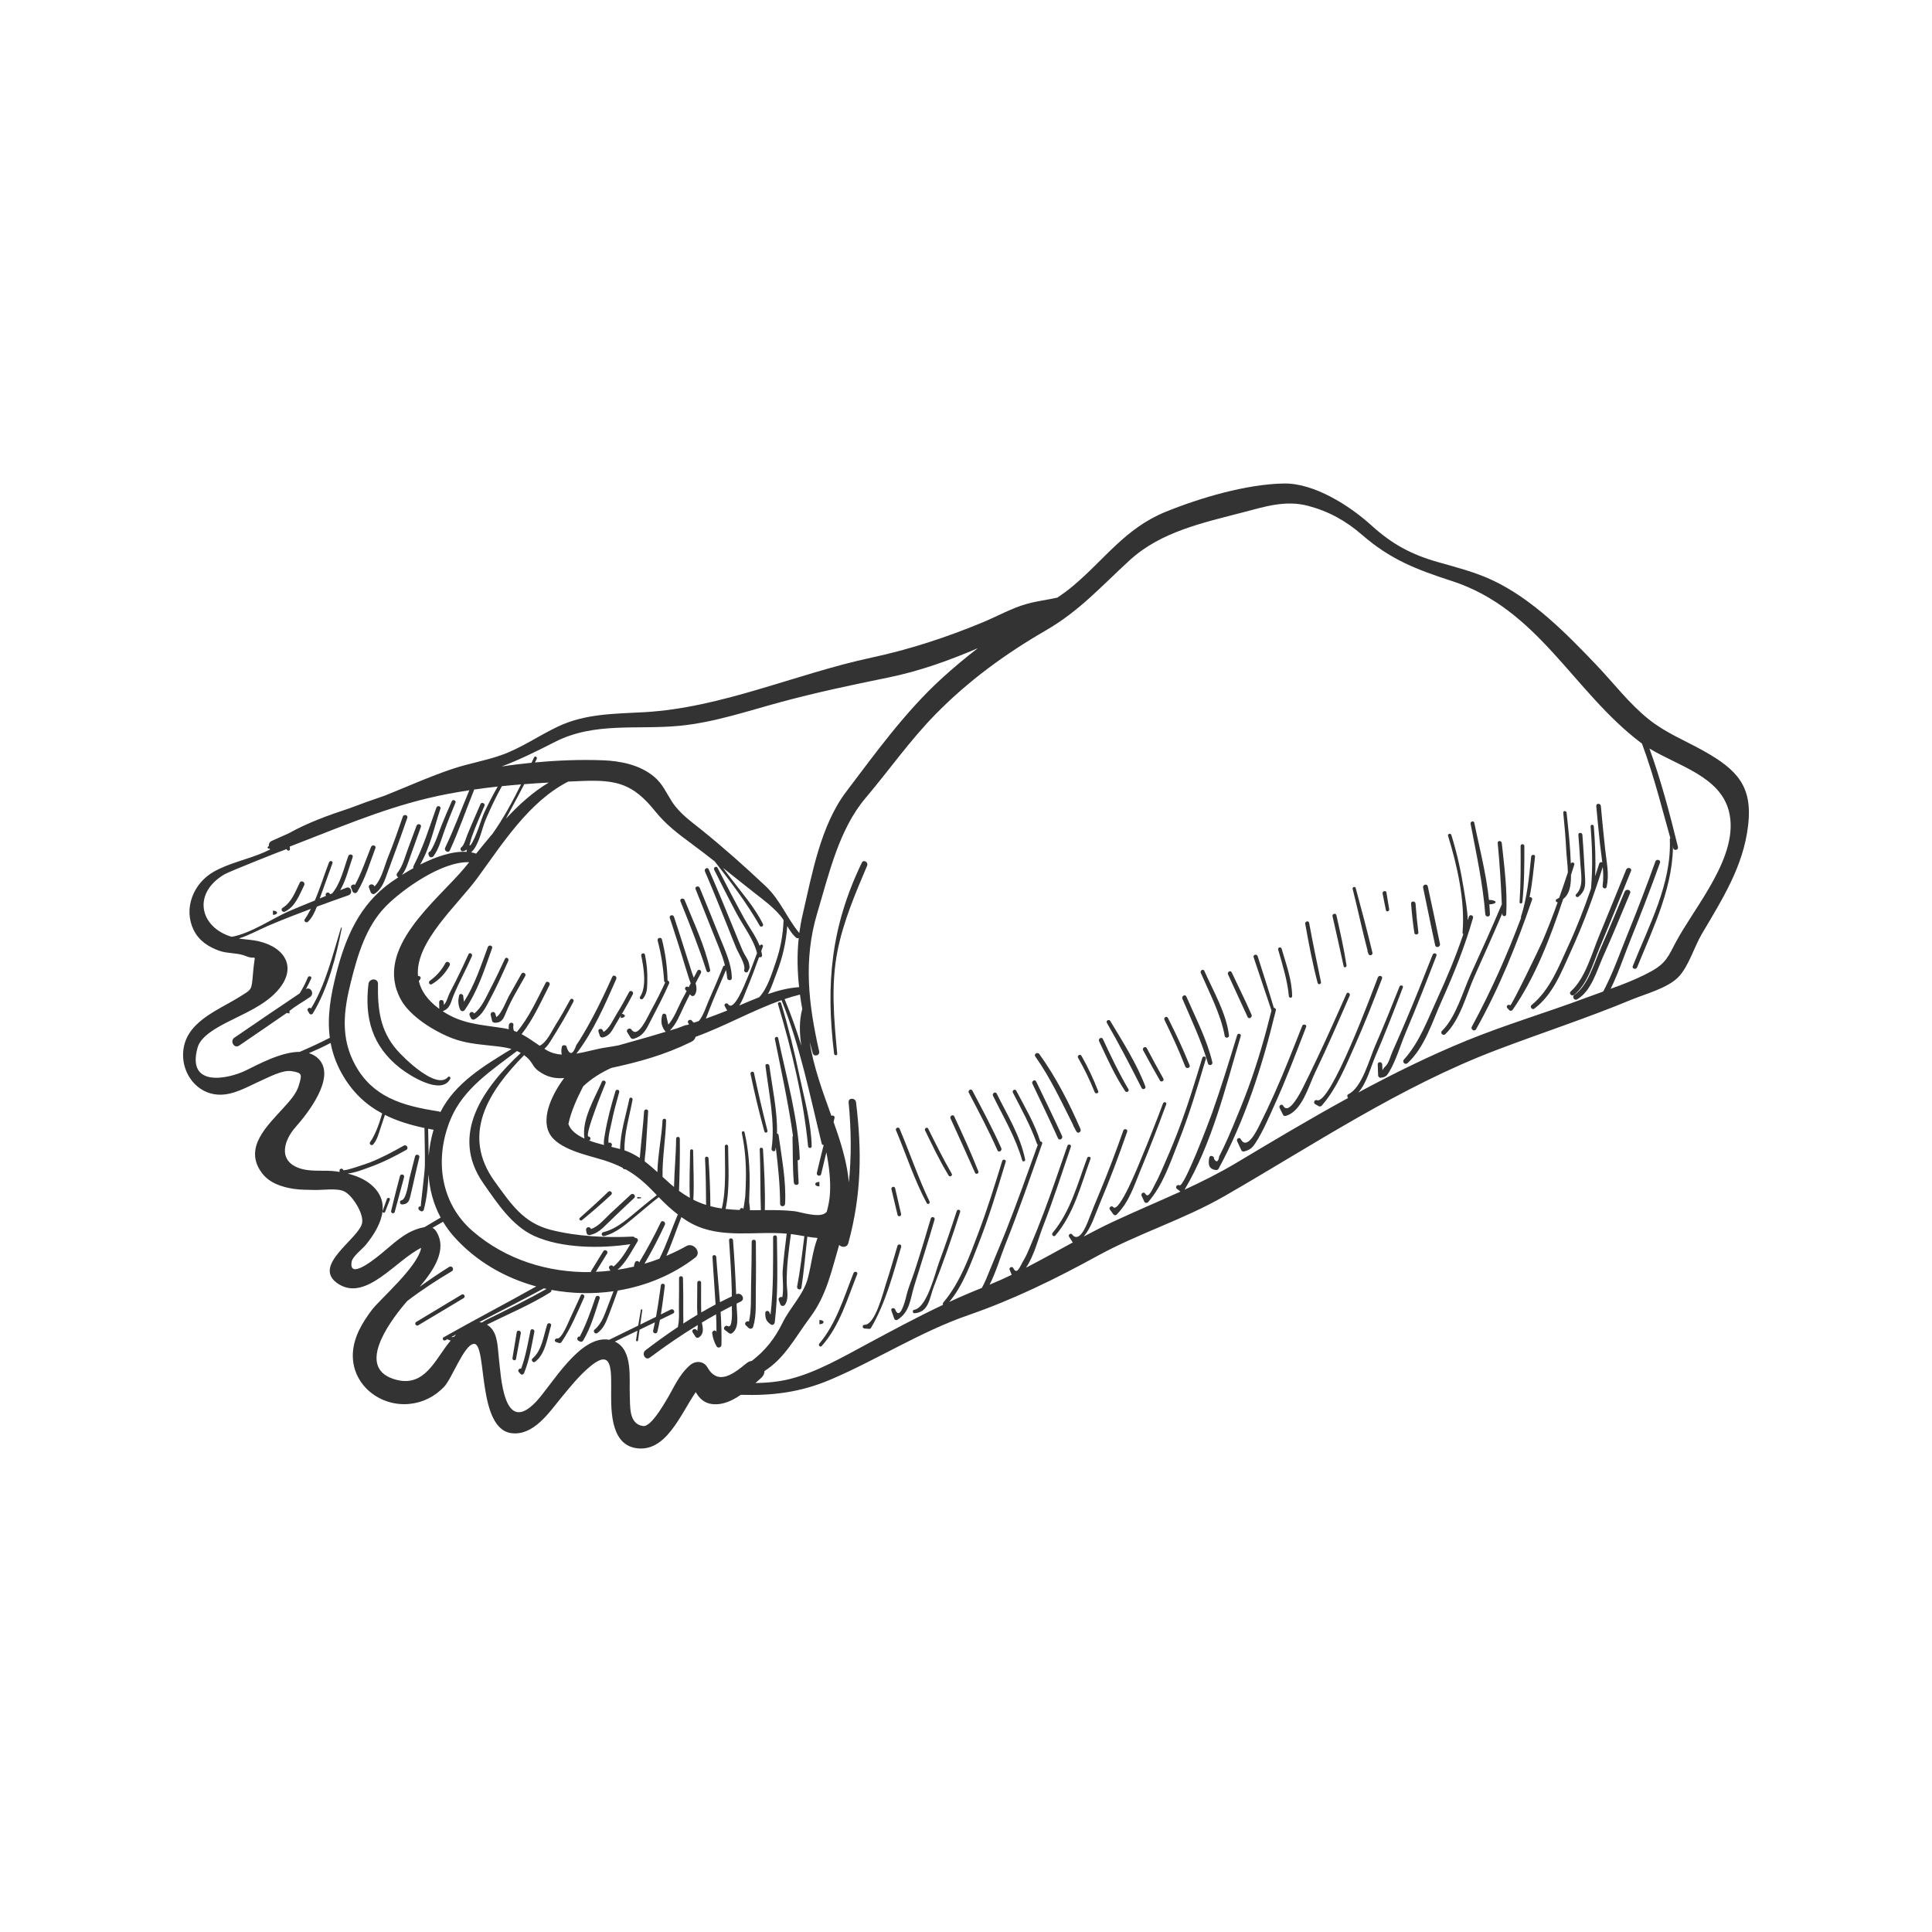 <?xml version="1.0" encoding="utf-8"?>
<!-- Generator: Adobe Illustrator 16.0.0, SVG Export Plug-In . SVG Version: 6.00 Build 0)  -->
<!DOCTYPE svg PUBLIC "-//W3C//DTD SVG 1.1//EN" "http://www.w3.org/Graphics/SVG/1.1/DTD/svg11.dtd">
<svg version="1.1" id="Layer_1" xmlns="http://www.w3.org/2000/svg" xmlns:xlink="http://www.w3.org/1999/xlink" x="0px" y="0px"
	 width="350px" height="350px" viewBox="0 0 350 350" enable-background="new 0 0 350 350" xml:space="preserve">
<path fill="#333333" d="M302.504,152.059c0.328,8.105-3.815,15.637-6.711,22.964c-0.193,0.489,0.592,0.695,0.787,0.217
	c2.98-7.338,6.824-15.062,6.473-23.181C303.037,151.707,302.49,151.705,302.504,152.059"/>
<path fill="#333333" d="M299.889,156.063c-1.604,4.479-3.305,8.923-5.103,13.327c-1.709,4.186-3.127,8.555-5.61,12.362
	c-0.344,0.525,0.49,1.004,0.838,0.489c2.397-3.556,3.664-7.719,5.246-11.671c1.894-4.731,3.75-9.476,5.465-14.277
	C300.912,155.768,300.075,155.542,299.889,156.063"/>
<path fill="#333333" d="M295.306,161.808c0.253-0.605-0.735-0.87-0.985-0.271c-1.426,3.423-2.833,6.853-4.334,10.244
	c-1.13,2.55-2.311,6.815-4.755,8.429c-0.513,0.339-0.056,1.142,0.485,0.83c2.566-1.479,3.57-5.235,4.709-7.767
	C292.131,169.484,293.707,165.64,295.306,161.808"/>
<path fill="#333333" d="M290.328,160.473c-0.066,0.468,0.621,0.688,0.729,0.201c0.502-2.274,0.003-4.378-0.25-6.67
	c-0.293-2.66-0.555-5.323-0.796-7.987c-0.048-0.529-0.881-0.534-0.833,0c0.21,2.31,0.434,4.617,0.682,6.924
	C290.124,155.406,290.681,158.012,290.328,160.473"/>
<path fill="#333333" d="M285.965,162.438c1.194-0.987,1.271-1.967,1.184-3.455c-0.152-2.584-0.281-5.166-0.484-7.747
	c-0.037-0.466-0.768-0.47-0.73,0c0.142,1.765,0.267,3.53,0.367,5.299c0.103,1.797,0.635,4.078-0.768,5.472
	C285.25,162.288,285.668,162.682,285.965,162.438"/>
<g>
	<path fill="#333333" d="M308.66,136.052c-3.404-1.91-6.908-3.283-9.984-5.75c-3.569-2.861-6.355-6.563-9.504-9.861
		c-5.457-5.717-11.569-11.941-18.828-15.34c-3.153-1.477-6.551-2.337-9.887-3.285c-4.846-1.379-8.287-3.255-12.014-6.636
		c-3.962-3.596-10.387-7.685-15.857-7.59c-6.778,0.117-15.15,2.584-21.403,5.126c-7.353,2.99-10.998,8.575-16.857,13.485
		c-0.888,0.745-1.823,1.423-2.782,2.066c-1.806,0.405-3.642,0.612-5.455,1.112c-2.807,0.774-5.417,2.271-8.092,3.379
		c-6.55,2.714-13.213,4.896-20.141,6.381c-13.685,2.935-27.123,9.095-41.136,9.879c-5.398,0.304-10.641,0.243-15.631,2.599
		c-3.507,1.653-6.622,3.892-10.31,5.192c-2.845,1.003-5.843,1.496-8.705,2.448c-4.212,1.401-8.255,3.242-12.381,4.885
		c-2.15,0.726-4.293,1.49-6.423,2.302c-3.801,1.248-7.524,2.601-10.988,4.532c-1.021,0.451-2.043,0.905-3.062,1.367
		c-0.405,0.185-0.55,0.559-0.518,0.936c-0.046,0.032-0.094,0.062-0.14,0.095c-0.193,0.146-0.015,0.475,0.195,0.334
		c0.016-0.01,0.032-0.018,0.047-0.028c0.033,0.074,0.082,0.138,0.126,0.203c-0.33,0.164-0.67,0.334-1.035,0.496
		c-2.964,1.308-6.424,1.959-9.234,3.577c-3.596,2.069-5.472,6.582-3.601,10.472c0.954,1.985,2.706,3.135,4.758,3.843
		c1.479,0.511,3.33,0.321,4.731,0.932c2.11,0.918,1.637-1.109,1.284,3.132c-0.263,3.155-0.194,2.844-2.413,4.241
		c-4.067,2.561-10.063,4.61-10.253,10.31c-0.123,3.69,2.492,7.175,6.294,7.416c2.789,0.176,5.389-1.453,7.819-2.53
		c1.428-0.631,3.903-1.984,5.537-1.725c1.998,0.318,1.909,0.594,1.299,2.64c-0.457,1.528-1.742,2.88-2.781,4.034
		c-2.893,3.214-7.301,7.2-3.895,11.771c1.359,1.821,3.585,2.543,5.733,2.877c1.253,0.194,2.513,0.164,3.775,0.202
		c1.628,0.049,4.081-0.388,5.437,0.271c1.403,0.681,3.534,3.952,3.215,5.703c-0.524,2.882-9.508,7.862-4.187,11.124
		c4.985,3.057,10.34-4.396,14.882-6.603c-0.587,3.423-7.526,9.358-8.954,11.271c-1.697,2.271-3.225,4.792-3.409,7.686
		c-0.361,5.673,4.773,9.859,10.253,9.309c2.463-0.247,4.591-1.341,6.284-3.12c1.398-1.469,3.617-7.624,5.366-7.758
		c2.492-0.192,0.469,15.479,6.897,16.187c3.941,0.434,6.717-3.724,8.901-6.385c1.545-1.882,3.116-3.833,4.957-5.442
		c4.03-3.519,4.149-0.407,4.132,3.381c-0.016,3.517-0.39,10.316,4.417,11.134c5.466,0.928,8.073-5.991,10.899-10.134
		c0.723,1.223,1.624,2.14,3.448,2.2c1.646,0.057,3.249-0.7,4.718-1.712c5.586,0.166,10.708-0.391,16.271-2.764
		c8.437-3.597,16.27-8.668,24.929-11.664c8.264-2.859,15.807-6.569,23.469-10.768c7.459-4.089,15.576-6.556,22.975-10.813
		c16.167-9.303,31.689-19.769,49.227-26.444c8.121-3.092,16.383-5.767,24.416-9.105c2.518-1.047,6.641-2.109,8.584-4.146
		c1.868-1.961,2.838-5.422,4.199-7.734c3.737-6.354,7.551-12.268,8.418-19.736C317.517,142.445,314.709,139.446,308.66,136.052
		 M100.558,134.395c7.169-3.648,14.902-2.154,22.607-2.915c6.206-0.612,12.117-2.62,18.105-4.247
		c6.506-1.768,13.058-3.151,19.658-4.495c5.623-1.146,10.962-3.065,16.222-5.312c-2.276,1.741-4.479,3.59-6.577,5.508
		c-6.594,6.032-11.902,13.399-17.275,20.492c-4.638,6.122-6.179,14.894-7.893,22.272c-0.259,1.114-0.457,2.223-0.604,3.324
		c-2.26-2.698-3.394-5.938-6.101-8.493c-3.698-3.491-7.556-6.913-11.508-10.11c-2.028-1.642-4.068-3.021-5.503-5.26
		c-1.042-1.626-1.645-3.15-3.169-4.433c-2.58-2.17-6.079-2.879-9.376-2.997c-4.141-0.147-8.21,0.017-12.228,0.398
		c0.104-0.22,0.219-0.434,0.321-0.653c0.15-0.317-0.319-0.597-0.474-0.277c-0.155,0.322-0.314,0.656-0.472,0.984
		c-1.814,0.185-3.621,0.4-5.414,0.677C94.148,137.618,97.189,136.111,100.558,134.395 M150.36,216.135
		c-0.066,1.198-0.29,2.318-0.595,3.409c-0.039,0.035-0.081,0.061-0.119,0.101c-1.096,1.144-4.706-0.124-5.771-0.233
		c-1.777-0.186-3.54-0.205-5.322-0.19c0.099-3.665-0.112-7.371-0.328-11.02c-0.022-0.378-0.609-0.383-0.592,0
		c0.163,3.672,0.071,7.356,0.206,11.027c-0.137,0.001-0.273,0.002-0.411,0.005c-0.54,0.008-1.063,0.011-1.573,0.008
		c0.039-0.454-0.13-1.15-0.135-1.527c-0.012-0.979,0.073-1.979,0.085-2.961c0.039-3.267-0.187-6.455-0.928-9.641
		c-0.074-0.318-0.556-0.184-0.488,0.135c0.559,2.66,0.78,5.325,0.743,8.039c-0.017,1.147-0.055,2.296-0.12,3.441
		c-0.01,0.168-0.318,2.346-0.354,2.284c-0.195-0.334-0.638-0.129-0.637,0.188c-0.891-0.036-1.748-0.095-2.575-0.193
		c0.795-3.63,0.489-7.674,0.461-11.354c-0.002-0.382-0.592-0.383-0.592,0c-0.002,3.651,0.286,7.699-0.551,11.279
		c-0.705-0.105-1.395-0.24-2.071-0.422c-0.015-2.889-0.139-5.779-0.335-8.661c-0.026-0.404-0.655-0.411-0.635,0
		c0.146,2.812,0.177,5.62,0.195,8.434c-0.777-0.25-1.546-0.549-2.313-0.938c0.164-2.938-0.008-5.927-0.032-8.869
		c-0.003-0.358-0.555-0.359-0.558,0c-0.023,2.827-0.176,5.698-0.044,8.526c-0.649-0.365-1.3-0.78-1.961-1.269
		c0.114-3.151,0.188-6.295,0.146-9.455c-0.006-0.431-0.667-0.432-0.67,0c-0.016,2.883-0.324,5.839-0.381,8.751
		c-0.21-0.173-0.419-0.341-0.632-0.526c-0.489-0.429-0.968-0.869-1.445-1.309c-0.068-3.377,0.568-6.91,0.644-10.213
		c0.009-0.415-0.622-0.41-0.645,0c-0.154,2.928-0.852,6.229-0.935,9.354c-0.747-0.68-1.504-1.342-2.306-1.942
		c0.021-0.784,0.164-1.595,0.207-2.217c0.157-2.279,0.28-4.562,0.425-6.842c0.028-0.469-0.697-0.466-0.73,0
		c-0.189,2.733-0.531,5.457-0.76,8.187c-0.007,0.082-0.015,0.174-0.023,0.262c-0.774-0.509-1.595-0.955-2.494-1.293
		c-0.085-0.032-0.188-0.063-0.28-0.095c-0.082-3.05,0.95-6.355,1.466-9.178c0.069-0.376-0.501-0.541-0.579-0.16
		c-0.578,2.802-1.629,6.038-1.686,9.099c-0.481-0.13-1.016-0.26-1.584-0.396c0.029-0.093,0.06-0.185,0.091-0.278
		c0.116-0.354-0.348-0.613-0.604-0.43c-0.119-1.147,0.405-2.924,0.553-3.68c0.36-1.862,0.877-3.689,1.388-5.514
		c0.122-0.438-0.549-0.62-0.679-0.188c-0.757,2.52-1.447,5.026-1.882,7.623c-0.114,0.688-0.294,1.448-0.194,2.139
		c-0.904-0.23-1.833-0.494-2.701-0.82c0.365-0.139,0.339-0.658-0.103-0.716c-0.826-0.105,2.814-9.018,3.095-9.685
		c0.157-0.373-0.497-0.652-0.659-0.277c-1.311,3.03-3.72,6.918-3.173,10.327c-1.37-0.624-2.484-1.45-2.908-2.627
		c0.465-2.289,1.567-4.657,2.673-6.828c1.489-1.425,3.353-2.554,5.095-3.339c5.076-1.101,9.625-2.336,14.543-4.751
		c0.403-0.198,0.635-0.521,0.729-0.885c5.267-1.904,10.292-4.791,15.572-6.638c3.387,8.397,5.129,17.229,7.28,25.999
		c0.048,0.19,0.201,0.255,0.35,0.234c-0.422,1.686-0.837,3.371-1.235,5.062c-0.119,0.505,0.653,0.72,0.778,0.215
		c0.326-1.317,0.634-2.637,0.944-3.957C150.195,211.254,150.494,213.742,150.36,216.135 M116.75,228.939
		c1.354-2.287,2.57-4.653,3.695-7.063c0.232-0.496-0.503-0.933-0.74-0.433c-1.19,2.492-2.508,4.905-3.919,7.274
		c-0.058-0.331-0.591-0.394-0.748-0.019c-0.115,0.271-0.188,0.527-0.19,0.761c-0.982,0.234-1.974,0.418-2.971,0.571
		c1.585-1.378,2.531-3.372,3.625-5.134c0.212-0.342-0.118-0.655-0.429-0.628c-0.109-0.149-0.271-0.256-0.491-0.246
		c-4.815,0.236-10.072-0.026-14.778-1.217c-5.022-1.27-7.269-4.759-10.139-8.702c-6.301-8.651-1.013-16.542,5.284-22.952
		c1.656,1.21,1.351,1.945,2.586,2.854c1.593,1.174,3.109,1.426,4.67,1.29c-1.952,2.577-4.249,6.973-2.694,9.985
		c1.526,2.954,7.012,4.002,9.871,4.899c1.288,0.404,2.395,0.859,3.414,1.378c0.085,0.192,0.313,0.333,0.522,0.266
		c1.942,1.072,3.548,2.45,5.358,4.366c0.102,0.106,0.207,0.215,0.31,0.322c-0.956,0.732-1.886,1.498-2.826,2.263
		c-2.097,1.699-4.213,3.805-6.895,4.454c-0.455,0.11-0.261,0.825,0.194,0.703c2.1-0.561,3.646-1.915,5.291-3.267
		c1.527-1.256,3.023-2.569,4.591-3.784c1.085,1.117,2.235,2.203,3.478,3.154c-0.04,0.039-0.074,0.086-0.1,0.146
		c-1.088,2.619-1.982,5.319-3.259,7.848C118.569,228.371,117.665,228.67,116.75,228.939 M109.29,226.675
		c-0.733,1.19-1.466,2.38-2.198,3.57c-0.043,0.071-0.055,0.139-0.055,0.205c-7.694,0.133-15.377-2.216-21.402-7.411
		c-5.954-5.135-6.958-13.269-3.97-20.364c2.313-5.495,7.399-8.769,11.99-12.274c0.235,0.103,0.458,0.229,0.681,0.356
		c-6.713,6.263-12.947,14.777-6.773,23.613c2.445,3.499,5.188,7.708,9.209,9.532c4.972,2.256,12.049,2.314,17.424,1.49
		c-0.878,1.467-1.748,2.97-3.064,4.069c-0.011-0.016-0.023-0.031-0.035-0.047c-0.313-0.419-0.989-0.06-0.719,0.42
		c0.067,0.12,0.135,0.24,0.203,0.36c-0.878,0.102-1.758,0.173-2.64,0.21c0.683-1.108,1.364-2.216,2.045-3.323
		C110.259,226.639,109.562,226.233,109.29,226.675 M87.293,239.587c-0.159-0.038-0.318-0.059-0.478-0.069
		c3.906-2.037,7.843-4.016,11.713-6.124c0.161,0.036,0.32,0.077,0.481,0.112c-3.555,2-7.181,3.774-10.841,5.571
		C87.989,239.165,87.68,239.351,87.293,239.587 M81.731,242.234c0.302-0.167,0.609-0.325,0.912-0.49
		c-0.138,0.141-0.271,0.283-0.399,0.425C82.056,242.211,81.88,242.239,81.731,242.234 M77.664,209.39
		c-0.024-1.64-0.081-3.279-0.104-4.909c0.285,0.057,0.568,0.113,0.857,0.165c0.043,0.009,0.083,0.006,0.126,0.011
		C78.09,206.213,77.798,207.801,77.664,209.39 M70.565,198.91c-0.022-0.018-0.05-0.03-0.078-0.04
		c-2.448-1.227-4.546-3.038-6.117-5.896c-2.715-4.93-2.131-9.811-0.801-15.103c1.229-4.888,2.718-10.012,6.337-13.701
		c2.899-2.954,10.103-8.162,15.094-7.975c-0.274,0.335-0.545,0.667-0.816,0.992c-4.926,5.949-16.625,14.616-11.564,23.892
		c1.688,3.093,6.1,5.767,9.251,6.988c2.248,0.872,4.526,1.093,6.897,1.347c1.261,0.135,2.626,0.254,3.895,0.623
		c-4.995,3.046-10.196,6.141-12.876,11.419c-0.135-0.062-0.28-0.113-0.452-0.139C76.146,200.822,73.16,200.191,70.565,198.91
		 M102.94,141.591c0.897-0.039,1.794-0.078,2.69-0.113c6.202-0.241,9.125,0.611,13.033,5.451c2.004,2.483,4.08,4.044,6.644,5.936
		c1.41,1.039,2.796,2.111,4.177,3.194c2.937,3.746,5.835,7.589,8.158,11.657c0.213,0.373,0.759,0.044,0.571-0.333
		c-1.503-3.021-3.79-5.603-5.817-8.278c-0.474-0.626-0.948-1.252-1.422-1.878c1.839,1.457,3.667,2.928,5.51,4.372
		c1.666,1.308,3.418,2.578,4.809,4.198c0.251,0.293,0.465,0.594,0.665,0.896c-0.002,0.012-0.009,0.02-0.009,0.031
		c-0.096,2.61-0.551,5.106-1.405,7.572c-0.68,1.962-1.487,4.743-3.008,6.364c-1.23,0.479-2.436,0.993-3.625,1.5
		c0.608-0.884,0.979-2.034,1.359-2.937c0.809-1.916,1.528-3.862,2.233-5.815c0.249,0.079,0.591-0.059,0.553-0.366
		c-0.031-0.257-0.086-0.508-0.146-0.756c0.097-0.273,0.197-0.543,0.295-0.816c0.125-0.351-0.428-0.496-0.556-0.152
		c-0.007,0.02-0.014,0.039-0.021,0.058c-0.66-1.742-1.879-3.324-2.767-4.928c-1.687-3.046-3.286-6.14-4.87-9.239
		c-0.207-0.404-0.811-0.049-0.608,0.354c1.336,2.671,2.682,5.336,4.087,7.971c1.193,2.238,3.063,4.637,3.675,7.137
		c-0.59,1.588-1.184,3.175-1.843,4.736c-0.355,0.842-2.36,5.981-3.385,4.521c-0.261-0.37-0.846-0.046-0.615,0.359
		c0.147,0.26,0.294,0.52,0.441,0.78c-1.272,0.514-2.568,0.996-3.877,1.464c0.214-0.468,0.395-0.991,0.617-1.576
		c0.932-2.438,2.046-4.819,3.035-7.239c0.098,0.482,0.179,0.962,0.219,1.448c0.044,0.531,0.85,0.549,0.842,0
		c-0.039-2.651-1.349-5.25-2.307-7.685c-1.136-2.888-2.341-5.749-3.502-8.627c-0.187-0.464-0.949-0.265-0.761,0.21
		c1.013,2.564,2.06,5.113,3.063,7.682c0.774,1.981,1.726,4.052,2.269,6.167c-0.141,0.003-0.284,0.073-0.35,0.234
		c-0.859,2.116-1.74,4.221-2.674,6.304c-0.264,0.588-0.938,2.658-1.712,3.514c-0.295,0.102-0.589,0.204-0.885,0.304
		c-0.121-0.063-0.243-0.163-0.363-0.337c-0.283-0.414-0.955-0.037-0.682,0.398c0.052,0.082,0.103,0.164,0.154,0.245
		c-0.108,0.036-0.214,0.075-0.322,0.11c-0.151,0.005-0.306,0.028-0.468,0.09c-0.459,0.178-0.918,0.35-1.376,0.52
		c-0.437,0.138-0.876,0.263-1.313,0.398c1.241-1.268,1.764-2.743,2.528-4.344c0.355-0.747,0.731-1.484,1.105-2.225
		c0.068,0.069,0.137,0.137,0.205,0.205c0.205,0.205,0.519,0.139,0.671-0.086c0.426-0.63,0.36-1.385,0.154-2.13
		c0.324-0.62,0.646-1.241,0.973-1.859c0.225-0.424-0.412-0.799-0.645-0.376c-0.225,0.411-0.438,0.83-0.66,1.242
		c-0.104-0.276-0.207-0.543-0.287-0.789c-1.12-3.413-2.159-6.85-3.298-10.256c-0.159-0.475-0.91-0.273-0.753,0.208
		c0.933,2.853,1.865,5.707,2.723,8.584c0.26,0.867,0.55,1.721,0.813,2.585c0.054,0.178,0.158,0.435,0.257,0.694
		c-0.126,0.235-0.251,0.472-0.376,0.707c-0.012-0.01-0.021-0.016-0.033-0.026c-0.357-0.302-0.864,0.181-0.521,0.521
		c0.063,0.064,0.127,0.127,0.19,0.191c-0.3,0.57-0.611,1.132-0.905,1.705c-0.769,1.497-1.323,3.118-2.417,4.383
		c-0.114-0.497-0.229-0.993-0.343-1.49c0.082-0.496-0.649-0.721-0.77-0.212c-0.258,1.093-0.187,1.906,0.499,2.828
		c0.049,0.066,0.108,0.117,0.174,0.156c-2.238,0.68-4.481,1.331-6.703,1.938c-0.624,0.171-1.247,0.348-1.868,0.53
		c-0.731,0.139-1.468,0.268-2.215,0.374c-1.725,0.244-3.593,0.826-5.425,1.131c3.087-4.043,5.192-8.896,7.215-13.51
		c0.21-0.48-0.494-0.901-0.712-0.416c-1.115,2.481-2.271,4.946-3.554,7.347c-0.621,1.163-1.26,2.322-1.946,3.446
		c-0.324,0.539-0.663,1.068-1.018,1.587c-0.602,1.733-1.179,1.887-1.731,0.462c0.067-0.508-0.817-0.632-0.902-0.122
		c-0.089,0.537-0.106,0.987-0.005,1.377c-0.947-0.063-1.86-0.29-2.709-0.788c-0.154-0.091-0.291-0.182-0.438-0.272
		c0.503-0.399,0.867-0.991,1.298-1.678c1.408-2.242,2.752-4.503,3.967-6.857c0.202-0.391-0.383-0.737-0.593-0.347
		c-0.835,1.552-1.71,3.079-2.645,4.573c-0.673,1.075-1.59,3.147-2.88,3.765c-1.154-0.772-2.131-1.506-3.272-2.097
		c2.107-2.701,3.493-5.835,5.047-8.886c0.234-0.461-0.455-0.869-0.697-0.407c-1.591,3.042-2.986,6.258-5.217,8.894
		c-0.172-0.071-0.339-0.145-0.521-0.207c-0.136-0.332-0.17-0.687-0.089-1.067c0.038-0.542-0.771-0.52-0.833,0
		c-0.033,0.285-0.04,0.543-0.022,0.786c-0.357-0.089-0.734-0.167-1.141-0.229c-4.053-0.621-7.351-0.736-10.826-3.039
		c1.405-0.536,1.43-1.574,1.966-2.862c1.002-2.406,2.289-4.716,3.332-7.112c0.181-0.414-0.426-0.778-0.615-0.358
		c-0.736,1.624-1.496,3.236-2.293,4.832c-0.372,0.743-0.756,1.481-1.137,2.222c-0.326,0.631-0.493,1.591-1.037,2.127
		c-0.012-0.162-0.021-0.324-0.032-0.486c-0.034-0.523-0.833-0.534-0.824,0c0.007,0.403,0.015,0.806,0.021,1.207
		c-2.16-1.589-3.293-3.282-3.7-5.028c0.08-0.103,0.152-0.21,0.231-0.312c0.269-0.339-0.074-0.702-0.383-0.593
		c-0.576-6.161,7.164-12.848,10.801-17.831C91.033,152.835,95.838,145.205,102.94,141.591 M91.654,148.311
		c0.31-0.59,0.614-1.175,0.922-1.734c0.818-1.496,1.622-3.001,2.403-4.518c1.479-0.111,2.958-0.211,4.439-0.292
		C96.552,143.463,94.005,145.79,91.654,148.311 M144.767,178.832c-1.901,0.117-3.792,0.609-5.654,1.251
		c0.664-1.151,1.061-2.494,1.571-3.804c1.077-2.767,1.727-5.581,1.933-8.517c0.44,0.742,0.88,1.458,1.55,2.065
		c0.176,0.159,0.372,0.171,0.53,0.101C144.372,172.93,144.444,175.887,144.767,178.832 M142.139,180.995
		c0.919-0.308,1.844-0.589,2.782-0.818c0.118,0.868,0.259,1.736,0.417,2.604c-0.585,2.153-0.506,4.396-0.176,6.632
		C144.281,186.563,143.282,183.752,142.139,180.995 M90.919,142.424c1.155-0.117,2.313-0.229,3.472-0.321
		c-1.521,3.073-3.196,6.165-5.143,8.912c-1.029,1.211-2.022,2.436-2.99,3.63c-0.292-0.101-0.595-0.178-0.907-0.233
		c1.461-1.329,1.916-4.271,2.67-6.02C88.899,146.354,89.849,144.362,90.919,142.424 M44.577,193.904
		c-3.23,1.586-10.866,3.199-8.763-4.185c0.58-2.038,3.567-3.616,5.298-4.51c3.072-1.587,6.686-3.017,9.073-5.638
		c3.739-4.104,1.617-7.881-3.291-9.046c-1.163-0.276-2.355-0.309-3.532-0.491c-0.029-0.005-0.057-0.015-0.087-0.02
		c1.91-0.595,3.807-1.67,5.426-2.354c2.513-1.065,5.059-2.062,7.62-3.018c-0.339,0.66-0.699,1.302-1.111,1.896
		c-0.243,0.351,0.288,0.735,0.58,0.447c0.789-0.78,1.229-1.733,1.604-2.737c1.908-0.703,3.822-1.39,5.739-2.061
		c0.862-0.301,0.468-1.691-0.377-1.364c-0.376,0.145-0.748,0.3-1.124,0.446c1.056-1.829,1.557-4.03,2.255-5.973
		c0.178-0.496-0.607-0.706-0.786-0.217c-0.825,2.244-1.357,4.886-2.923,6.768c-0.118,0.046-0.235,0.094-0.354,0.141
		c-0.062-0.066-0.121-0.135-0.184-0.2c-0.287-0.31-0.84,0.101-0.593,0.458c0.009,0.013,0.019,0.025,0.028,0.04
		c-0.386,0.154-0.766,0.321-1.149,0.476c0.769-2.129,1.527-4.263,2.303-6.391c0.142-0.387-0.466-0.543-0.613-0.169
		c-0.867,2.208-1.602,4.658-2.58,6.93c-1.592,0.65-3.184,1.294-4.761,1.976c-2.739,1.183-6.836,3.996-10.298,4.608
		c-5.786-1.714-7.192-7.841-1.344-11.303c0.965-0.571,11.298-4.649,11.302-4.598c0.032,0.375,0.617,0.383,0.593,0l-0.021-0.332
		c-0.003-0.039-0.023-0.073-0.038-0.109c8.285-3.177,16.31-6.667,25.011-8.761c2.491-0.6,5.01-1.065,7.543-1.449
		c-1.458,3.469-2.747,7.008-4.374,10.404c-0.271,0.567,0.584,1.063,0.846,0.493c1.626-3.547,2.89-7.238,4.349-10.854
		c0.024-0.059,0.025-0.114,0.017-0.167c1.432-0.205,2.865-0.394,4.305-0.547c-0.86,1.504-1.658,3.041-2.397,4.616
		c-0.654,1.392-1.43,4.448-2.523,6.019c-0.074-0.017-0.148-0.01-0.218,0.014c0.161-0.449,0.241-0.969,0.402-1.429
		c0.681-1.95,1.54-3.855,2.342-5.758c0.172-0.409-0.541-0.714-0.722-0.305c-0.566,1.28-1.124,2.564-1.669,3.854
		c-0.238,0.564-0.475,1.128-0.707,1.694c-0.217,0.524-0.608,1.957-1.06,2.264c-0.381,0.259-0.148,0.848,0.314,0.745
		c0.28-0.062,0.488-0.182,0.653-0.336l-0.012,0.024c-0.068,0.155-0.055,0.306,0.004,0.428c-2.607-0.181-5.705,0.919-8.461,2.305
		c1.801-3.091,2.552-6.772,3.677-10.13c0.154-0.464-0.566-0.654-0.729-0.2c-1.292,3.612-2.372,7.163-4.144,10.584
		c-0.075,0.145-0.068,0.278-0.019,0.391c-0.736,0.406-1.431,0.822-2.078,1.229c0.758-0.991,1.063-2.103,1.494-3.296
		c0.651-1.798,1.294-3.6,1.934-5.403c0.176-0.497-0.607-0.704-0.786-0.216c-0.516,1.397-1.032,2.793-1.555,4.188
		c-0.553,1.479-0.939,3.154-1.941,4.391c-0.235,0.289-0.057,0.655,0.205,0.755c-0.517,0.337-1.002,0.666-1.416,0.964
		c-5.585,4.012-8.115,9.817-9.793,16.324c-1.051,4.075-1.729,7.968-1.208,11.81c-0.02,0.008-0.038,0.007-0.058,0.017
		c-1.766,0.907-3.569,1.729-5.391,2.517C50.969,190.543,46.835,192.796,44.577,193.904 M63.705,228.569
		c0.159-0.95,1.964-2.32,2.522-3.006c2.676-3.277,4.921-7.69,0.953-10.99c-1.192-0.991-2.686-1.59-4.21-1.97
		c1.433-0.164,2.887-0.756,4.192-1.229c2.244-0.813,4.362-1.899,6.443-3.063c0.502-0.28,0.051-1.054-0.45-0.771
		c-2.01,1.132-4.052,2.23-6.204,3.07c-0.352,0.137-4.731,1.677-4.783,1.346c-0.059-0.369-0.691-0.286-0.658,0.089
		c0.008,0.085,0.015,0.169,0.022,0.253c0,0.003,0.003,0.004,0.004,0.007c-0.226-0.038-0.45-0.074-0.672-0.104
		c-1.865-0.255-4.074,0.061-5.897-0.362c-4.578-1.063-3.888-4.882-1.386-7.699c2.113-2.38,7.36-8.988,4.145-12.305
		c-0.503-0.519-1.103-0.844-1.759-1.046c1.331-0.566,2.642-1.178,3.93-1.851c0.343,1.833,0.975,3.657,1.991,5.485
		c1.902,3.422,4.391,5.704,7.355,7.293c-0.559,1.849-1.189,3.749-2.205,5.209c-0.225,0.323,0.284,0.716,0.546,0.421
		c0.741-0.836,0.988-1.893,1.335-2.931c0.27-0.814,0.541-1.627,0.815-2.44c2.157,1.083,4.559,1.821,7.164,2.371
		c0,0.003-0.003,0.004-0.003,0.008c0.018,2.299,0.112,4.599,0.074,6.897c-0.018,1.07-0.793,7.303-0.749,7.321
		c-0.392-0.159-0.574,0.43-0.271,0.643c0.085,0.061,0.171,0.119,0.256,0.179c0.206,0.146,0.509-0.005,0.568-0.23
		c0.555-2.11,0.776-4.259,0.856-6.422c0.184,2.735,0.895,5.401,2.2,7.831c-0.978,0.579-1.952,1.161-2.93,1.737
		c-2.98,0.532-4.932,2.372-7.199,4.272C68.966,227.201,63.072,232.316,63.705,228.569 M71.942,249.999
		c-7.779-1.885-1.383-10.45,1.207-13.576c0.194-0.235,0.408-0.481,0.63-0.737c2.575-1.967,5.286-3.737,8.074-5.39
		c0.508-0.301,0.04-1.104-0.464-0.793c-1.831,1.137-3.604,2.351-5.352,3.604c2.59-3.067,5.063-6.78,2.967-10.067
		c-0.184-0.287-0.415-0.472-0.67-0.602c0.647-0.36,1.292-0.73,1.931-1.106c0.569,0.945,1.223,1.854,1.986,2.709
		c3.98,4.453,9.224,7.462,14.892,9.008c-5.561,3.13-11.226,6.071-16.779,9.216c-0.351,0.199-0.035,0.739,0.316,0.541
		c0.125-0.069,0.252-0.135,0.377-0.205c0.174,0.136,0.376,0.211,0.595,0.246c-0.132,0.16-0.26,0.315-0.379,0.463
		C78.833,246.354,76.924,251.206,71.942,249.999 M136.204,246.537c-0.332,0.048-0.667,0.18-0.979,0.436
		c-2.458,2.021-5.173,4.065-7.086,0.719c-0.671-1.175-2.16-1.214-3.107-0.4c-2.126,1.825-2.965,4.183-4.411,6.523
		c-0.55,0.889-2.731,4.692-4.105,4.524c-2.676-0.329-2.332-3.75-2.425-5.563c-0.148-2.876,0.669-8.208-2.706-9.739
		c1.363-0.658,2.727-1.313,4.093-1.966c-0.085,0.563-0.173,1.125-0.25,1.688c-0.036,0.263,0.331,0.317,0.363,0.049
		c0.075-0.642,0.184-1.279,0.27-1.921c0.93-0.443,1.856-0.892,2.783-1.339c-0.102,0.503-0.203,1.006-0.323,1.507
		c-0.116,0.494,0.637,0.704,0.763,0.21c0.181-0.715,0.334-1.436,0.47-2.159c0.794-0.385,1.59-0.766,2.38-1.156
		c0.48-0.237,0.059-0.96-0.42-0.72c-0.596,0.301-1.196,0.594-1.794,0.891c0.287-1.727,0.5-3.464,0.721-5.2
		c0.052-0.404-0.66-0.504-0.716-0.097c-0.266,1.919-0.533,3.832-0.884,5.732c-0.949,0.469-1.898,0.938-2.85,1.402
		c0.124-0.869,0.226-1.742,0.367-2.608c0.028-0.167-0.225-0.239-0.256-0.07c-0.174,0.953-0.336,1.906-0.487,2.861
		c-1.752,0.855-3.505,1.708-5.253,2.572c-5.308-0.975-10.445,8.287-13.29,11.264c-5.902,6.179-6.315-4.742-6.719-8.136
		c-0.201-1.688-0.163-4.177-1.58-5.45c-0.186-0.168-0.374-0.305-0.562-0.422c3.85-1.918,7.797-3.543,11.482-5.851
		c0.18-0.112,0.229-0.286,0.196-0.444c3.705,0.689,7.528,0.776,11.254,0.248c-0.309,0.815-0.61,1.632-0.933,2.442
		c-0.633,1.591-1.13,3.4-2.506,4.511c-0.354,0.285,0.113,0.897,0.488,0.633c1.161-0.819,1.603-2.033,2.104-3.319
		c0.565-1.453,1.095-2.92,1.618-4.388c5.083-0.84,9.953-2.824,14.042-5.985c1.216-0.94-0.337-2.806-1.607-2.083
		c-1.173,0.667-2.394,1.244-3.636,1.774c1.019-2.288,1.797-4.682,2.72-7.016c0.625,0.442,1.272,0.851,1.95,1.207
		c5.254,2.761,11.438,1.291,17.135,1.787c-0.29,2.242-0.562,4.488-0.729,6.744c-0.078,1.049,0.229,3.332-0.07,4.773
		c-0.296-0.158-0.786,0.121-0.647,0.506c0.09,0.247,0.179,0.494,0.269,0.74c0.142,0.395,0.623,0.453,0.862,0.113
		c0.771-1.099,0.333-2.73,0.317-3.981c-0.037-2.936,0.365-5.896,0.762-8.822c0.011,0.002,0.021,0.002,0.03,0.003
		c0.818,0.102,1.621,0.251,2.404,0.389c-0.383,3.055-0.734,6.109-1.312,9.137c-0.097,0.513,0.702,0.721,0.778,0.215
		c0.467-3.075,0.723-6.175,1.072-9.265c0.63,0.104,1.249,0.195,1.847,0.226c-0.002,0.007-0.005,0.014-0.007,0.021
		c-0.906,2.433-1.098,4.798-1.742,7.256c-0.794,3.029-3.212,5.284-4.579,8.08C140.387,242.459,138.629,244.682,136.204,246.537
		 M303.56,170.743c-1.306,2.473-1.748,3.725-4.347,5.177c-3.631,2.032-7.926,3.352-11.817,4.809
		c-7.251,2.718-14.696,4.906-21.863,7.848c-6.667,2.735-13.122,5.925-19.461,9.34c1.537-1.727,2.292-4.719,3.07-6.524
		c1.776-4.121,3.397-8.306,4.998-12.497c0.145-0.379-0.457-0.535-0.604-0.167c-1.437,3.615-2.883,7.228-4.441,10.791
		c-1,2.29-2.366,7.539-4.813,8.694c-0.284,0.135-0.249,0.504-0.065,0.698c-6.846,3.749-13.558,7.752-20.243,11.752
		c-3.079,1.841-6.214,3.398-9.382,4.863c4.985-8.386,7.426-18.569,10.182-27.837c0.123-0.413-0.52-0.589-0.646-0.178
		c-1.447,4.728-2.896,9.456-4.545,14.117c-0.492,1.392-5.103,13.627-5.92,13.098c-0.369-0.239-0.834,0.34-0.478,0.62
		c0.204,0.161,0.407,0.322,0.61,0.483c0.021,0.015,0.043,0.021,0.063,0.034c-4.024,1.837-8.103,3.54-12.198,5.455
		c-1.812,0.847-3.582,1.759-5.338,2.694c1.424-1.704,1.98-3.767,2.918-5.99c1.805-4.282,3.448-8.628,4.962-13.021
		c0.153-0.445-0.55-0.635-0.704-0.194c-1.31,3.738-2.711,7.441-4.232,11.099c-0.694,1.669-1.391,3.327-2.032,5.006
		c-0.444,1.165-1.712,4.38-3.028,2.702c-0.24-0.307-0.75,0.092-0.539,0.416c0.227,0.35,0.453,0.699,0.68,1.05
		c-2.82,1.538-5.622,3.103-8.479,4.575c1.463-2.135,2.266-5.376,3.026-7.33c1.868-4.803,3.459-9.707,5.108-14.587
		c0.135-0.399-0.492-0.567-0.629-0.174c-1.408,4.059-2.779,8.133-4.3,12.15c-0.767,2.027-1.569,4.044-2.42,6.038
		c-0.397,0.934-0.778,1.874-1.319,2.739c-0.483,0.773-1.088,2.646-1.769,1.224c-0.176-0.368-0.824-0.104-0.667,0.281
		c0.129,0.313,0.257,0.629,0.386,0.944c-1.313,0.632-2.646,1.23-4.005,1.789c1.19-2.344,1.959-5.054,2.834-7.238
		c2.412-6.031,4.523-12.175,6.682-18.3c0.09-0.256-0.125-0.419-0.336-0.41c-1.008-3.248-2.787-6.199-4.355-9.196
		c-0.21-0.402-0.816-0.047-0.607,0.355c1.576,3.049,3.207,6.009,4.358,9.255c0.032,0.089,0.089,0.146,0.153,0.186
		c-1.859,5.164-3.692,10.34-5.705,15.447c-0.944,2.392-1.978,4.747-2.933,7.133c-0.466,1.159-0.912,2.3-1.494,3.355
		c-2.024,0.803-3.987,1.654-5.914,2.544c2.496-2.959,3.899-6.951,5.296-10.501c1.913-4.865,3.425-9.874,4.934-14.875
		c0.122-0.403-0.506-0.574-0.629-0.174c-1.335,4.328-2.669,8.661-4.27,12.9c-1.636,4.331-3.355,9.168-6.396,12.738
		c-0.119,0.14-0.117,0.303-0.051,0.431c-4.74,2.238-9.294,4.696-14.042,7.251c-4.253,2.288-8.939,4.974-13.626,6.165
		c-2.066,0.525-4.189,0.717-6.324,0.758c0.36-0.319,0.706-0.633,1.032-0.923c0.435-0.389,0.61-0.828,0.61-1.253
		c3.729-2.4,5.406-5.887,8.283-9.748c2.993-4.018,3.861-8.449,5.246-13.105c0.439,0.503,1.425,0.525,1.654-0.316
		c2.376-8.707,2.492-16.58,1.399-25.523c-0.103-0.837-1.422-0.866-1.34,0c0.476,5.035,0.522,9.779,0.045,14.523
		c-0.261-2.89-1.019-5.771-2.025-8.799c-0.234-0.704-0.487-1.43-0.748-2.164c0.059-0.239,0.113-0.479,0.172-0.718
		c0.088-0.358-0.334-0.544-0.562-0.375c-1.524-4.24-3.256-8.883-3.933-13.399c0.177,0.675,0.355,1.351,0.545,2.029
		c0.211,0.753,1.339,0.437,1.167-0.322c-1.92-8.496-2.898-16.526-0.349-25.038c2.127-7.103,3.935-15.166,8.756-20.856
		c4.237-5.001,8.034-10.435,12.624-15.121c5.952-6.077,12.651-10.969,19.993-15.217c6.197-3.586,10.086-8.037,15.283-12.781
		c5.625-5.135,13.276-6.756,20.428-8.619c4.029-1.049,7.729-2.277,11.865-1.183c3.724,0.985,6.865,2.737,9.739,5.237
		c5.132,4.462,9.812,6.279,16.251,8.362c15.732,5.089,21.938,19.983,34.294,29.335c0.054,0.041,0.114,0.078,0.169,0.118
		c2.319,6.194,3.826,12.613,5.674,18.961c0.157,0.546,0.988,0.317,0.852-0.235c-1.48-5.998-3.053-12.013-5.167-17.825
		c5.181,3.151,12.78,5.04,14.394,11.35C315.256,154.978,307.012,164.201,303.56,170.743"/>
	<path fill="#333333" d="M115.443,217.119c1,0,1-0.258,0-0.258V217.119z"/>
	<path fill="#333333" d="M81.569,195.422c0.125-0.246-0.204-0.547-0.404-0.313c-2.065,2.422-7.999-3.422-9.297-4.93
		c-3.031-3.521-3.474-7.436-3.392-11.917c0.021-1.138-1.599-1.073-1.726,0c-0.737,6.212,0.674,11.255,5.729,15.232
		C74.066,194.743,79.969,198.581,81.569,195.422"/>
	<path fill="#333333" d="M133.419,234.451c-0.02,0.009-0.037,0.018-0.057,0.027c-0.133-3.27-0.316-6.527-0.57-9.797
		c-0.035-0.453-0.742-0.46-0.714,0c0.193,3.029,0.423,6.061,0.49,9.097c0.009,0.358,0.007,0.715,0.008,1.073
		c-0.723,0.34-1.44,0.691-2.151,1.058c-0.207-2.745-0.482-5.489-0.672-8.207c-0.03-0.432-0.702-0.438-0.679,0
		c0.155,2.853,0.396,5.736,0.559,8.62c-0.874,0.464-1.741,0.941-2.597,1.44c-0.053-1.795-0.009-3.604-0.021-5.392
		c-0.003-0.447-0.69-0.448-0.695,0c-0.016,1.522-0.027,3.044-0.035,4.566c-0.001,0.184,0.033,0.66,0.064,1.238
		c-0.866,0.519-1.722,1.053-2.57,1.602c0.036-0.664-0.009-1.35-0.001-2.082c0.021-2.049,0-4.099-0.05-6.148
		c-0.011-0.457-0.716-0.46-0.713,0c0.011,1.537,0.006,3.075-0.023,4.611c-0.022,1.252,0.125,2.913-0.194,4.255
		c-2.005,1.334-3.957,2.744-5.858,4.201c-0.776,0.594-0.019,1.934,0.78,1.334c2.783-2.092,5.688-4.078,8.684-5.906
		c-0.005,0.418-0.027,0.796-0.081,1.07c-0.04-0.054-0.079-0.108-0.119-0.161c-0.311-0.42-1.013-0.042-0.719,0.42
		c0.164,0.259,0.33,0.519,0.498,0.775c0.17,0.262,0.469,0.271,0.699,0.09c0.925-0.73,0.631-1.644,0.473-2.647
		c0.852-0.509,1.707-1.007,2.572-1.486c0.043,1.07,0.072,2.141,0.069,3.207c-0.122-0.489-0.84-0.26-0.771,0.233
		c0.13,0.918,0.349,1.55,0.786,2.348c0.234,0.425,0.878,0.219,0.888-0.24c0.044-1.989-0.025-3.99-0.15-5.993
		c0.675-0.366,1.353-0.722,2.036-1.068c0.001,0.201-0.001,0.401,0.001,0.603c0.002,0.15,0.19,3.633-0.75,3.039
		c-0.415-0.263-0.938,0.383-0.536,0.693c0.234,0.183,0.47,0.363,0.705,0.545c0.16,0.123,0.399,0.211,0.588,0.076
		c1.377-0.98,0.92-3.092,0.878-4.544c-0.007-0.278-0.026-0.556-0.035-0.836c0.255-0.125,0.508-0.257,0.764-0.38
		C135.101,235.353,134.313,234.047,133.419,234.451"/>
	<path fill="#333333" d="M156.128,156.284c-5.58,11.555-6.566,21.958-5.024,34.614c0.043,0.354,0.602,0.366,0.567,0
		c-0.58-6.206-1.172-12.442,0.052-18.619c1.064-5.365,3.234-10.428,5.361-15.437C157.355,156.204,156.442,155.63,156.128,156.284"/>
	<path fill="#333333" d="M114.429,186.545c-0.33-0.481-1.105-0.047-0.793,0.464c0.196,0.319,0.392,0.64,0.587,0.958
		c0.112,0.183,0.341,0.285,0.551,0.225c1.765-0.514,2.263-1.642,3.057-3.185c1.168-2.268,2.36-4.494,3.38-6.838
		c0.111-0.255-0.072-0.489-0.276-0.539c-0.054-2.527-0.405-4.989-1.019-7.44c-0.126-0.503-0.912-0.289-0.778,0.214
		c0.637,2.397,1.016,4.833,1.174,7.309c0.01,0.141,0.098,0.214,0.198,0.257c-0.796,1.729-1.643,3.432-2.568,5.095
		C117.404,184.029,115.595,188.246,114.429,186.545"/>
	<path fill="#333333" d="M109.323,186.94c-0.038-0.091-0.074-0.182-0.112-0.272c-0.196-0.475-0.961-0.301-0.795,0.219
		c0.079,0.249,0.16,0.497,0.242,0.744c0.077,0.232,0.301,0.365,0.544,0.309c1.364-0.326,1.687-1.317,2.364-2.435
		c1.077-1.776,2.133-3.545,3.078-5.397c0.228-0.446-0.44-0.841-0.674-0.394c-0.711,1.356-1.461,2.691-2.267,3.995
		C111.127,184.642,110.365,186.393,109.323,186.94"/>
	<path fill="#333333" d="M89.91,184.25c-0.061-0.203-0.119-0.406-0.18-0.609c-0.158-0.536-0.964-0.313-0.836,0.23
		c0.083,0.354,0.166,0.706,0.248,1.06c0.048,0.205,0.249,0.332,0.448,0.341c1.341,0.063,1.652-0.793,2.093-1.888
		c0.915-2.27,2.284-4.427,3.467-6.568c0.248-0.45-0.434-0.85-0.689-0.402c-0.782,1.37-1.557,2.745-2.319,4.128
		C91.789,181.181,90.827,183.741,89.91,184.25"/>
	<path fill="#333333" d="M85.889,183.608c-0.015-0.025-0.028-0.049-0.044-0.074c-0.291-0.489-1.002-0.059-0.756,0.442
		c0.086,0.174,0.171,0.348,0.256,0.521c0.111,0.225,0.427,0.281,0.631,0.165c1.438-0.813,2.093-2.323,2.844-3.729
		c1.197-2.244,2.23-4.568,3.269-6.889c0.183-0.408-0.414-0.768-0.607-0.354c-0.862,1.838-1.717,3.681-2.661,5.479
		C88.066,180.598,87.259,182.606,85.889,183.608"/>
	<path fill="#333333" d="M83.925,180.564c0.071-0.489-0.652-0.718-0.762-0.21c-0.197,0.926-0.187,1.59,0.172,2.492
		c0.152,0.384,0.62,0.464,0.863,0.113c2.354-3.409,3.569-7.32,4.95-11.184c0.173-0.485-0.595-0.689-0.771-0.212
		c-1.253,3.393-2.368,6.866-4.322,9.917L83.925,180.564z"/>
	<path fill="#333333" d="M80.69,174.468c-0.682,1.29-1.638,2.356-2.818,3.212c-0.364,0.263-0.045,0.851,0.358,0.615
		c1.39-0.812,2.449-1.978,3.224-3.382C81.729,174.415,80.957,173.965,80.69,174.468"/>
	<path fill="#333333" d="M140.764,205.357c0.1-4.044-0.888-8.452-1.38-12.264c-0.059-0.446-0.77-0.456-0.713,0
		c0.588,4.751,1.804,10.257,1.104,15.011c-0.067,0.452,0.61,0.661,0.703,0.193c0.03-0.15,0.038-0.309,0.063-0.462
		c0.405,3.405,0.775,6.831,0.783,10.253c0.001,0.584,0.868,0.576,0.901,0c0.232-4.094-0.628-8.413-1.177-12.463
		C141.025,205.464,140.903,205.379,140.764,205.357"/>
	<path fill="#333333" d="M148.443,214.922v-0.808C147.443,214.114,147.443,214.922,148.443,214.922"/>
	<path fill="#333333" d="M77.625,154.757c0.021,0.073,0.041,0.146,0.062,0.219c0.118,0.417,0.629,0.428,0.858,0.111
		c0.957-1.317,1.352-2.88,1.896-4.396c0.643-1.785,1.348-3.544,2.077-5.294c0.156-0.374-0.493-0.651-0.659-0.278
		c-0.64,1.44-1.264,2.888-1.85,4.351c-0.638,1.597-1.128,3.292-2.044,4.753C77.74,154.275,77.547,154.482,77.625,154.757"/>
	<path fill="#333333" d="M67.827,160.548c-0.242-0.588-1.206-0.352-0.977,0.269c0.094,0.256,0.188,0.51,0.282,0.765
		c0.108,0.294,0.466,0.515,0.766,0.312c1.42-0.959,1.853-2.579,2.416-4.116c1.174-3.201,2.365-6.39,3.473-9.616
		c0.177-0.514-0.636-0.734-0.811-0.225c-0.851,2.476-1.709,4.944-2.694,7.369c-0.635,1.562-1.16,4.003-2.438,5.282
		C67.839,160.575,67.832,160.561,67.827,160.548"/>
	<path fill="#333333" d="M64.72,161.567c1.487-2.456,2.279-5.248,3.291-7.916c0.19-0.498-0.601-0.704-0.794-0.219
		c-0.922,2.32-1.723,4.675-2.899,6.876c-0.296-0.223-0.875,0.081-0.713,0.496c0.084,0.217,0.169,0.434,0.254,0.649
		C64.002,161.821,64.496,161.938,64.72,161.567"/>
	<path fill="#333333" d="M54.305,159.9c-0.818,1.652-1.448,3.542-3.098,4.559c-0.442,0.273-0.057,0.906,0.403,0.689
		c1.905-0.902,2.617-3.019,3.494-4.78C55.37,159.834,54.569,159.365,54.305,159.9"/>
	<path fill="#333333" d="M49.443,164.975v0.755C50.443,165.73,50.443,164.975,49.443,164.975"/>
	<path fill="#333333" d="M139.647,239.946c0.324,0.23,0.671-0.093,0.708-0.406c0.617-5.127,0.463-10.257,0.393-15.408
		c-0.006-0.447-0.694-0.449-0.694,0c-0.009,4.683,0.085,9.376-0.467,14.032c-0.055-0.101-0.109-0.199-0.165-0.299
		c-0.048-0.496-0.799-0.519-0.79,0C138.649,238.91,138.796,239.338,139.647,239.946"/>
	<path fill="#333333" d="M136.933,224.956c-0.005-0.486-0.753-0.487-0.755,0c-0.012,2.584-0.037,5.169-0.11,7.752
		c-0.062,2.174,0.102,4.555-0.386,6.702c-0.437-0.214-0.961,0.319-0.55,0.702l0.498,0.464c0.27,0.251,0.703,0.143,0.811-0.214
		c0.648-2.133,0.438-4.416,0.479-6.621C136.975,230.813,136.962,227.885,136.933,224.956"/>
	<path fill="#333333" d="M107.892,235.016c-0.838,2.436-1.665,4.829-2.853,7.118c-0.492-0.102-0.64,0.604-0.18,0.798
		c0.099,0.041,0.196,0.083,0.296,0.124c0.174,0.073,0.397-0.049,0.486-0.198c1.407-2.359,2.152-5.041,2.995-7.637
		C108.791,234.746,108.053,234.549,107.892,235.016"/>
	<path fill="#333333" d="M105.206,234.662c-0.639,1.373-1.237,2.766-1.896,4.131c-0.298,0.616-1.537,3.808-2.372,3.688
		c-0.421-0.059-0.609,0.521-0.18,0.654l0.531,0.167c0.172,0.054,0.341-0.039,0.435-0.177c1.721-2.515,2.842-5.345,4.104-8.101
		C106.021,234.607,105.402,234.239,105.206,234.662"/>
	<path fill="#333333" d="M99.123,239.965c-0.652,1.997-0.956,4.73-2.665,6.145c-0.33,0.274,0.113,0.859,0.463,0.6
		c1.925-1.424,2.235-4.421,2.906-6.55C99.969,239.709,99.269,239.521,99.123,239.965"/>
	<path fill="#333333" d="M96.102,241.063c-0.482,2.326-0.869,4.666-1.699,6.896c-0.327-0.146-0.696,0.292-0.41,0.607
		c0.103,0.112,0.206,0.226,0.308,0.339c0.215,0.236,0.542,0.078,0.645-0.17c0.985-2.397,1.352-4.953,1.861-7.478
		C96.898,240.8,96.198,240.603,96.102,241.063"/>
	<path fill="#333333" d="M93.613,241.334c-0.258,1.561-0.516,3.122-0.773,4.683c-0.069,0.414,0.558,0.598,0.637,0.177
		c0.291-1.553,0.582-3.104,0.874-4.656C94.44,241.054,93.693,240.854,93.613,241.334"/>
	<path fill="#333333" d="M75.194,209.468c-0.35,1.349-0.693,2.697-1.029,4.048c-0.162,0.656-0.528,3.771-1.434,3.931
		c-0.429,0.075-0.323,0.76,0.101,0.75c0.922-0.021,1.258-0.482,1.465-1.332c0.58-2.384,1.067-4.799,1.667-7.185
		C76.089,209.182,75.323,208.97,75.194,209.468"/>
	<path fill="#333333" d="M72.46,213.042c-0.563,2.104-1.107,4.209-1.602,6.33c-0.1,0.424,0.539,0.604,0.652,0.18
		c0.569-2.1,1.123-4.204,1.694-6.305C73.336,212.768,72.589,212.563,72.46,213.042"/>
	<path fill="#333333" d="M70.096,217.192c-0.266,0.734-0.53,1.47-0.795,2.204c-0.108,0.3,0.358,0.42,0.472,0.131l0.854-2.189
		C70.753,217.011,70.216,216.859,70.096,217.192"/>
	<path fill="#333333" d="M55.759,183.118c0.092,0.157,0.184,0.314,0.275,0.473c0.142,0.243,0.494,0.235,0.638,0
		c2.722-4.464,4.271-10.389,5.248-15.471c0.02-0.098-0.119-0.138-0.149-0.041c-1.484,4.82-2.755,10.256-5.424,14.61
		C56.082,182.388,55.534,182.729,55.759,183.118"/>
	<path fill="#333333" d="M52.443,183.143c1-0.847,2.505-1.684,3.737-2.532c0.842-0.58,0.089-1.944-0.771-1.414
		c0.354-0.628,0.69-1.271,0.976-1.946c0.161-0.384-0.47-0.562-0.625-0.174c-0.407,1.017-0.909,1.975-1.483,2.891
		c-3.948,2.652-7.886,5.316-11.806,8.011c-0.881,0.604-0.052,2.052,0.845,1.444c2.898-1.962,5.75-3.943,8.635-5.922
		c0.134,0.052,0.493,0.088,0.493,0.088V183.143z"/>
	<path fill="#333333" d="M83.635,234.528c-2.745,1.65-5.49,3.302-8.236,4.951c-0.392,0.236-0.034,0.853,0.36,0.616
		c2.748-1.646,5.496-3.292,8.244-4.938C84.406,234.918,84.039,234.285,83.635,234.528"/>
	<path fill="#333333" d="M114.889,217.022c0.408-0.383-0.202-0.988-0.613-0.613c-1.26,1.15-2.513,2.308-3.757,3.477
		c-1.09,1.024-2.039,2.266-3.458,2.768c-0.002-0.005-0.003-0.011-0.005-0.017c-0.195-0.552-0.992-0.334-0.878,0.242
		c0.034,0.172,0.068,0.343,0.103,0.516c0.054,0.269,0.362,0.399,0.606,0.344c1.541-0.355,2.32-1.294,3.422-2.36
		C111.821,219.911,113.35,218.461,114.889,217.022"/>
	<path fill="#333333" d="M110.194,215.899c-1.681,1.618-3.405,3.188-5.151,4.735c-0.277,0.245,0.123,0.627,0.4,0.401
		c1.816-1.474,3.569-3.014,5.285-4.603C111.086,216.104,110.546,215.562,110.194,215.899"/>
	<path fill="#333333" d="M141.51,181.754c-0.109-0.363-0.681-0.209-0.57,0.157c2.494,8.308,4.609,17.1,5.452,25.74
		c0.04,0.41,0.661,0.428,0.652,0c-0.088-4.256-1.316-8.508-2.188-12.654C143.918,190.538,142.835,186.115,141.51,181.754"/>
	<path fill="#333333" d="M140.373,188.233c1.171,5.813,2.45,11.647,3.28,17.53c-0.05,0.061-0.084,0.137-0.081,0.24
		c0.07,2.748,0.006,5.499,0.239,8.239c0.048,0.55,0.903,0.562,0.867,0c-0.085-1.349-0.133-2.699-0.174-4.051
		c0.192,0.021,0.39-0.087,0.38-0.344c-0.287-7.274-2.416-14.682-3.908-21.782C140.894,187.672,140.294,187.84,140.373,188.233"/>
	<path fill="#333333" d="M135.966,194.555c0.729,3.505,1.557,6.976,2.509,10.427c0.1,0.356,0.646,0.207,0.556-0.153
		c-0.877-3.466-1.697-6.949-2.436-10.447C136.508,193.971,135.881,194.145,135.966,194.555"/>
	<path fill="#333333" d="M131.768,167.728c0.54,1.35,1.063,2.709,1.623,4.052c0.358,0.864,1.726,2.973,1.427,3.909
		c-0.128,0.403,0.501,0.68,0.69,0.291c0.351-0.718,0.328-0.693,0.167-1.496c-0.133-0.663-0.825-1.541-1.118-2.22
		c-0.546-1.262-1.053-2.541-1.572-3.813c-1.502-3.677-3.008-7.35-4.607-10.985c-0.202-0.461-0.871-0.063-0.674,0.394
		C129.111,161.127,130.445,164.425,131.768,167.728"/>
	<path fill="#333333" d="M127.984,175.881c0.134,0.422,0.757,0.25,0.661-0.184c-0.965-4.383-2.94-8.506-4.619-12.647
		c-0.188-0.464-0.951-0.264-0.762,0.21C124.944,167.446,126.613,171.582,127.984,175.881"/>
	<path fill="#333333" d="M116.504,180.895c0.769-1.001,0.724-1.898,0.76-3.106c0.049-1.646-0.082-3.226-0.424-4.837
		c-0.093-0.438-0.762-0.253-0.671,0.185c0.426,2.048,1.044,5.587-0.213,7.438C115.721,180.92,116.262,181.21,116.504,180.895"/>
	<path fill="#333333" d="M112.443,183.657v0.747C113.443,184.404,113.443,183.657,112.443,183.657"/>
	<path fill="#333333" d="M294.6,157.541c-1.634,3.984-3.23,7.982-4.888,11.956c-1.353,3.241-2.485,7.693-5.149,10.101
		c-0.428,0.387,0.193,0.982,0.625,0.625c2.478-2.051,3.373-5.647,4.578-8.498c1.957-4.625,3.81-9.294,5.711-13.942
		C295.697,157.241,294.818,157.005,294.6,157.541"/>
	<path fill="#333333" d="M290.475,156.667c0.148-0.486-0.611-0.693-0.762-0.21c-0.236,0.765-0.49,1.521-0.738,2.28
		c0.14-3.012-0.008-6.015-0.241-9.042c-0.028-0.366-0.603-0.37-0.575,0c0.284,3.78,0.403,7.525,0.063,11.298
		c-1.223,3.554-2.582,7.057-4.162,10.478c-1.768,3.828-3.272,7.859-6.616,10.62c-0.356,0.295,0.125,0.93,0.499,0.646
		c3.402-2.563,4.904-6.616,6.623-10.368C286.9,167.269,288.828,162.031,290.475,156.667"/>
	<path fill="#333333" d="M284.602,158.718c0.002-0.069-0.004-0.141-0.002-0.212c0.197-0.618,0.398-1.243,0.594-1.855
		c0.128-0.398-0.477-0.567-0.625-0.197c-0.098-3.081-0.438-6.19-0.766-9.229c-0.041-0.38-0.641-0.387-0.602,0
		c0.237,2.33,0.428,4.663,0.553,7.002c0.055,1.046,0.254,2.438,0.282,3.816c-0.507,1.533-1.026,3.063-1.563,4.585
		c-0.149,0.104-0.312,0.198-0.489,0.278c-0.29,0.131-0.087,0.626,0.21,0.525c-0.87,2.431-1.796,4.841-2.819,7.213
		c-0.437,1.014-5.567,11.642-5.774,11.476c-0.362-0.293-0.856,0.169-0.521,0.522c0.112,0.118,0.225,0.235,0.336,0.354
		c0.19,0.2,0.488,0.124,0.631-0.081c4.094-5.911,6.813-13.053,9.137-20.049C284.373,161.93,284.576,160.451,284.602,158.718"/>
	<path fill="#333333" d="M277.093,162.538c0.487-2.417,0.719-4.881,0.989-7.348c0.048-0.443-0.65-0.442-0.696,0
		c-0.377,3.697-0.706,7.355-1.853,10.91c-0.022,0.071-0.004,0.128,0.018,0.181c-2.53,6.771-5.473,13.343-8.914,19.721
		c-0.273,0.505,0.488,0.953,0.77,0.451c4.181-7.441,7.387-15.409,10.143-23.472C277.656,162.664,277.349,162.478,277.093,162.538"/>
	<path fill="#333333" d="M272.154,165.458c0.002,0.057,0.006,0.112,0.01,0.17c0.017,0.454,0.678,0.451,0.703,0
		c0.237-4.304-0.347-8.638-0.807-12.91c-0.051-0.465-0.785-0.474-0.738,0c0.359,3.7,0.586,7.386,0.75,11.09
		c-1.791,4.237-3.683,8.43-5.598,12.612c-1.475,3.215-2.701,7.84-5.247,10.332c-0.392,0.384,0.207,0.98,0.601,0.601
		c2.73-2.628,3.81-7.196,5.313-10.543C268.838,173.036,270.529,169.261,272.154,165.458"/>
	<path fill="#333333" d="M266.849,166.28c0.138-0.484-0.612-0.689-0.753-0.208c-0.063,0.216-0.139,0.426-0.203,0.64
		c-0.05-1.844-0.396-3.666-0.689-5.513c-0.536-3.377-1.258-6.671-2.278-9.937c-0.118-0.378-0.713-0.218-0.597,0.164
		c1.673,5.432,3.105,11.8,2.625,17.497c-0.012,0.134,0.051,0.235,0.141,0.306c-1.335,3.979-2.949,7.848-4.708,11.668
		c-1.753,3.81-3.206,7.896-6.049,11.048c-0.396,0.439,0.211,1.049,0.649,0.649c3.119-2.834,4.486-7.498,6.174-11.244
		C263.369,176.444,265.383,171.464,266.849,166.28"/>
	<path fill="#333333" d="M260.224,173.138c0.165-0.43-0.521-0.611-0.687-0.189c-1.543,3.934-3.104,7.862-4.756,11.752
		c-0.814,1.921-1.644,3.838-2.5,5.742c-0.342,0.762-0.697,2.218-1.304,2.734c-0.661,0.563-0.473,1.307-0.582-0.358
		c-0.034-0.513-0.825-0.523-0.807,0l0.071,1.992c0.008,0.216,0.192,0.457,0.433,0.433c0.915-0.091,1.127-0.318,1.584-1.083
		c1.253-2.098,2.04-4.887,3-7.144C256.626,182.432,258.438,177.789,260.224,173.138"/>
	<path fill="#333333" d="M249.615,177.06c-0.802,2.083-8.582,23.229-11.054,22.246c-0.422-0.168-0.685,0.504-0.305,0.721
		c0.21,0.121,0.42,0.241,0.629,0.361c0.163,0.093,0.412,0.079,0.542-0.07c2.714-3.1,4.316-7.097,5.982-10.823
		c1.797-4.017,3.403-8.113,4.959-12.227C250.547,176.796,249.795,176.596,249.615,177.06"/>
	<path fill="#333333" d="M244.514,180.354c0.17-0.39-0.403-0.731-0.578-0.338c-1.73,3.89-3.452,7.783-5.28,11.627
		c-0.849,1.781-1.699,3.568-2.585,5.33c-0.43,0.856-2.598,5.179-3.605,3.348c-0.236-0.431-0.865-0.052-0.651,0.381
		c0.209,0.424,0.419,0.847,0.628,1.271c0.078,0.16,0.296,0.233,0.462,0.188c2.94-0.807,4.149-5.384,5.321-7.819
		C240.442,189.733,242.471,185.04,244.514,180.354"/>
	<path fill="#333333" d="M235.902,185.854c-1.647,4.161-3.262,8.339-5.098,12.422c-0.791,1.762-1.615,3.517-2.478,5.243
		c-0.513,1.025-2.37,5.041-3.554,2.843c-0.232-0.435-0.853-0.053-0.651,0.382c0.256,0.552,0.512,1.103,0.769,1.654
		c0.08,0.176,0.314,0.241,0.486,0.198c1.042-0.254,1.501-0.661,2.071-1.543c1.394-2.157,2.419-4.643,3.479-6.974
		c2.092-4.594,3.868-9.323,5.688-14.029C236.787,185.606,236.076,185.419,235.902,185.854"/>
	<path fill="#333333" d="M231.018,183.478c0.037-0.148,0.076-0.297,0.113-0.445c0.063-0.271-0.148-0.448-0.363-0.464
		c-0.936-3.131-1.937-6.238-2.934-9.351c-0.148-0.462-0.881-0.262-0.729,0.201c1.062,3.221,2.17,6.426,3.236,9.646
		c-1.176,4.746-2.524,9.442-4.211,14.033c-0.869,2.364-1.824,4.696-2.802,7.018c-0.507,1.207-1.024,2.408-1.583,3.593
		c-0.281,0.601-0.574,1.197-0.876,1.788c-0.153,0.989-0.465,1.147-0.931,0.473c0.078-0.561-0.768-0.818-0.87-0.24
		c-0.201,1.14-0.159,2.022,1.144,2.225c0.207,0.032,0.432-0.02,0.541-0.221c4.739-8.734,7.887-18.463,10.226-28.097
		C231.014,183.595,231.02,183.54,231.018,183.478"/>
	<path fill="#333333" d="M217.809,191.632c-1.387,4.582-2.795,9.163-4.527,13.629c-0.896,2.31-1.869,4.605-2.877,6.868
		c-0.355,0.797-0.717,1.594-1.145,2.357c-0.373,0.668-1.184,2.838-1.785,1.762c-0.246-0.437-0.861-0.053-0.66,0.386
		c0.162,0.356,0.326,0.711,0.49,1.067c0.111,0.244,0.502,0.28,0.674,0.087c2.678-3.045,4.022-7.168,5.498-10.885
		c1.957-4.929,3.482-10.011,4.978-15.094C218.576,191.396,217.934,191.22,217.809,191.632"/>
	<path fill="#333333" d="M210.699,199.881c-1.266,3.367-2.58,6.714-3.967,10.033c-0.353,0.845-4.024,10.122-5.096,8.738
		c-0.254-0.328-0.822,0.105-0.579,0.446c0.205,0.287,0.411,0.575,0.616,0.862c0.143,0.199,0.422,0.271,0.611,0.079
		c2.289-2.326,3.104-5.09,4.332-8.044c1.643-3.95,3.189-7.938,4.662-11.955C211.413,199.676,210.835,199.523,210.699,199.881"/>
	<path fill="#333333" d="M196.954,209.766c-1.742,4.662-3.008,9.678-6.261,13.571c-0.284,0.34,0.199,0.833,0.492,0.49
		c3.369-3.947,4.623-9.124,6.373-13.895C197.697,209.553,197.094,209.392,196.954,209.766"/>
	<path fill="#333333" d="M173.329,219.378c-0.996,3.089-2.047,6.158-3.176,9.201c-0.771,2.076-2.191,8.322-4.566,8.709
		c-0.347,0.057-0.268,0.64,0.083,0.616c2.652-0.185,2.704-2.779,3.507-4.836c1.74-4.452,3.318-8.965,4.765-13.521
		C174.065,219.156,173.454,218.99,173.329,219.378"/>
	<path fill="#333333" d="M169.31,220.931c0.127-0.442-0.56-0.63-0.688-0.189c-0.933,3.196-1.906,6.379-2.935,9.546
		c-0.482,1.48-1.145,2.977-1.496,4.488c-0.224,0.961-1.167,4.587-2.023,2.446c-0.167-0.416-0.843-0.25-0.687,0.188
		c0.172,0.486,0.344,0.973,0.515,1.459c0.081,0.229,0.345,0.373,0.57,0.232c2.279-1.424,2.311-3.71,3.044-6.112
		C166.838,228.966,168.15,224.976,169.31,220.931"/>
	<path fill="#333333" d="M162.588,225.688c-0.707,2.34-1.36,4.697-2.13,7.018c-0.457,1.377-1.894,7.313-3.853,7.301
		c-0.431-0.002-0.418,0.626,0,0.661c0.29,0.025,0.581,0.049,0.871,0.073c0.125,0.011,0.254-0.077,0.315-0.18
		c2.671-4.56,3.964-9.666,5.466-14.688C163.387,225.442,162.717,225.259,162.588,225.688"/>
	<path fill="#333333" d="M154.623,230.631c-1.749,4.414-3.099,9.083-6.198,12.786c-0.248,0.297,0.167,0.728,0.431,0.431
		c3.284-3.675,4.646-8.546,6.438-13.031C155.459,230.401,154.785,230.219,154.623,230.631"/>
	<path fill="#333333" d="M148.443,239.127v0.772C149.443,239.899,149.443,239.127,148.443,239.127"/>
	<path fill="#333333" d="M269.443,163.009v0.841C271.443,163.85,271.443,163.009,269.443,163.009"/>
	<path fill="#333333" d="M162.604,220.1c0.099,0.414,0.733,0.239,0.637-0.176c-0.359-1.559-0.721-3.116-1.082-4.675
		c-0.101-0.435-0.773-0.251-0.67,0.186C161.861,216.989,162.232,218.544,162.604,220.1"/>
	<path fill="#333333" d="M167.89,217.962c0.179,0.334,0.664,0.04,0.504-0.295c-2.05-4.278-3.583-8.845-5.438-13.217
		c-0.156-0.366-0.809-0.098-0.651,0.274C164.152,209.118,165.635,213.758,167.89,217.962"/>
	<path fill="#333333" d="M171.721,212.73c0.003,0.006-0.001,0.013,0.003,0.02c0.042,0.067,0.086,0.137,0.128,0.205
		c0.22,0.354,0.769,0.035,0.56-0.327c-1.533-2.667-2.896-5.407-4.262-8.162c-0.188-0.376-0.749-0.046-0.564,0.329
		C168.905,207.466,170.166,210.185,171.721,212.73"/>
	<path fill="#333333" d="M172.87,202.238c-0.209-0.451-0.874-0.06-0.667,0.39c1.508,3.274,2.971,6.568,4.446,9.858
		c0.149,0.333,0.73,0.093,0.597-0.252C175.923,208.843,174.398,205.54,172.87,202.238"/>
	<path fill="#333333" d="M176.155,197.575c-0.226-0.425-0.867-0.049-0.646,0.377c1.804,3.449,3.623,6.888,5.197,10.45
		c0.206,0.468,0.896,0.063,0.688-0.403C179.807,204.445,177.973,201.015,176.155,197.575"/>
	<path fill="#333333" d="M179.894,198.508c1.884,3.85,4.093,7.542,5.282,11.69c0.101,0.348,0.61,0.2,0.539-0.148
		c-0.889-4.321-3.222-8.025-5.154-11.932C180.34,197.672,179.676,198.063,179.894,198.508"/>
	<path fill="#333333" d="M187.709,195.916c-0.221-0.458-0.898-0.058-0.682,0.399c1.564,3.293,3.15,6.576,4.644,9.902
		c0.224,0.497,0.96,0.066,0.733-0.429C190.893,202.473,189.29,199.2,187.709,195.916"/>
	<path fill="#333333" d="M194.465,203.992c0.18,0.329,0.357,0.658,0.537,0.986c0.27,0.499,0.955,0.06,0.742-0.434
		c-2.047-4.736-4.451-9.388-7.459-13.587c-0.315-0.44-1.052-0.021-0.734,0.428c2.762,3.916,4.73,8.188,6.867,12.438
		C194.42,203.878,194.434,203.934,194.465,203.992"/>
	<path fill="#333333" d="M195.916,191.267c-0.227-0.399-0.844-0.04-0.615,0.359c1.145,2.008,2.146,4.081,3.01,6.226
		c0.156,0.388,0.793,0.224,0.637-0.176C198.095,195.463,197.084,193.331,195.916,191.267"/>
	<path fill="#333333" d="M204.42,197.315c-1.74-2.935-3.183-6.003-4.625-9.09c-0.216-0.46-0.896-0.06-0.683,0.399
		c1.444,3.08,2.827,6.195,4.714,9.038C204.069,198.027,204.647,197.699,204.42,197.315"/>
	<path fill="#333333" d="M206.826,197.126c0.186,0.367,0.823,0.109,0.674-0.284c-1.59-4.194-4.073-8.058-6.369-11.891
		c-0.232-0.389-0.836-0.037-0.607,0.355C202.773,189.188,204.8,193.127,206.826,197.126"/>
	<path fill="#333333" d="M210.133,195.746c0.229,0.397,0.84,0.041,0.615-0.36c-1.025-1.82-2.024-3.656-3-5.506
		c-0.229-0.435-0.893-0.048-0.659,0.386C208.078,192.106,209.093,193.933,210.133,195.746"/>
	<path fill="#333333" d="M214.713,193.204c0.189,0.49,0.99,0.272,0.795-0.22c-1.168-2.928-2.52-5.77-3.933-8.587
		c-0.208-0.416-0.825-0.051-0.622,0.364C212.305,187.533,213.602,190.326,214.713,193.204"/>
	<path fill="#333333" d="M214.916,180.526c-0.211-0.486-0.917-0.066-0.711,0.416c1.652,3.875,3.463,7.648,4.627,11.712
		c0.146,0.511,0.918,0.297,0.795-0.219C218.632,188.264,216.615,184.438,214.916,180.526"/>
	<path fill="#333333" d="M217.537,176.251c1.565,3.615,3.643,7.548,4.338,11.454c0.076,0.428,0.815,0.335,0.767-0.104
		c-0.442-3.971-2.86-8.089-4.468-11.724C217.982,175.444,217.352,175.82,217.537,176.251"/>
	<path fill="#333333" d="M226.727,183.822c-1.122-2.593-2.404-5.114-3.597-7.676c-0.208-0.447-0.86-0.057-0.659,0.386
		c1.166,2.576,2.378,5.13,3.545,7.706C226.234,184.724,226.935,184.302,226.727,183.822"/>
	<path fill="#333333" d="M233.49,180.46c0.035,0.371,0.596,0.388,0.593,0c-0.019-2.956-1.099-5.792-1.904-8.602
		c-0.116-0.403-0.744-0.231-0.629,0.173C232.347,174.833,233.215,177.543,233.49,180.46"/>
	<path fill="#333333" d="M239.308,177.904c-0.75-3.57-1.491-7.138-2.147-10.727c-0.084-0.461-0.785-0.265-0.703,0.194
		c0.642,3.591,1.311,7.171,2.246,10.7C238.808,178.463,239.39,178.296,239.308,177.904"/>
	<path fill="#333333" d="M243.414,175.038c0.076,0.346,0.572,0.192,0.521-0.144c-0.465-3.058-1.157-6.072-1.832-9.09
		c-0.102-0.457-0.809-0.264-0.703,0.194C242.096,169.006,242.75,172.023,243.414,175.038"/>
	<path fill="#333333" d="M247.738,172.31c0.053,0.158,0.105,0.316,0.157,0.475c0.153,0.464,0.849,0.276,0.733-0.202
		c-0.939-3.915-1.967-7.817-3.028-11.701c-0.099-0.357-0.646-0.207-0.556,0.153c0.936,3.693,1.724,7.428,2.688,11.113
		C247.722,172.199,247.72,172.252,247.738,172.31"/>
	<path fill="#333333" d="M250.469,161.877c0.199,1.003,0.398,2.005,0.6,3.008c0.077,0.394,0.659,0.223,0.596-0.165
		c-0.168-1.011-0.334-2.022-0.5-3.035C251.09,161.234,250.377,161.419,250.469,161.877"/>
	<path fill="#333333" d="M256.953,168.923c-0.215-1.735-0.392-3.476-0.515-5.22c-0.036-0.515-0.847-0.518-0.808,0
		c0.136,1.781,0.33,3.552,0.598,5.317C256.291,169.428,257.004,169.336,256.953,168.923"/>
	<path fill="#333333" d="M259.995,171.24c0.125,0.568,0.987,0.326,0.869-0.239c-0.724-3.48-1.444-6.962-2.21-10.434
		c-0.121-0.551-0.963-0.317-0.844,0.232C258.555,164.276,259.229,167.768,259.995,171.24"/>
	<path fill="#333333" d="M269.914,165.627c-0.193-5.611-1.715-11.099-2.832-16.572c-0.09-0.44-0.754-0.252-0.67,0.184
		c1.042,5.465,2.225,10.828,2.661,16.389C269.115,166.16,269.934,166.174,269.914,165.627"/>
	<path fill="#333333" d="M275.785,163.43c0.359-3.384,0.378-6.765,0.365-10.163c-0.002-0.437-0.682-0.438-0.678,0
		c0.02,3.389,0.037,6.779-0.186,10.163C275.266,163.753,275.752,163.743,275.785,163.43"/>
</g>
</svg>
